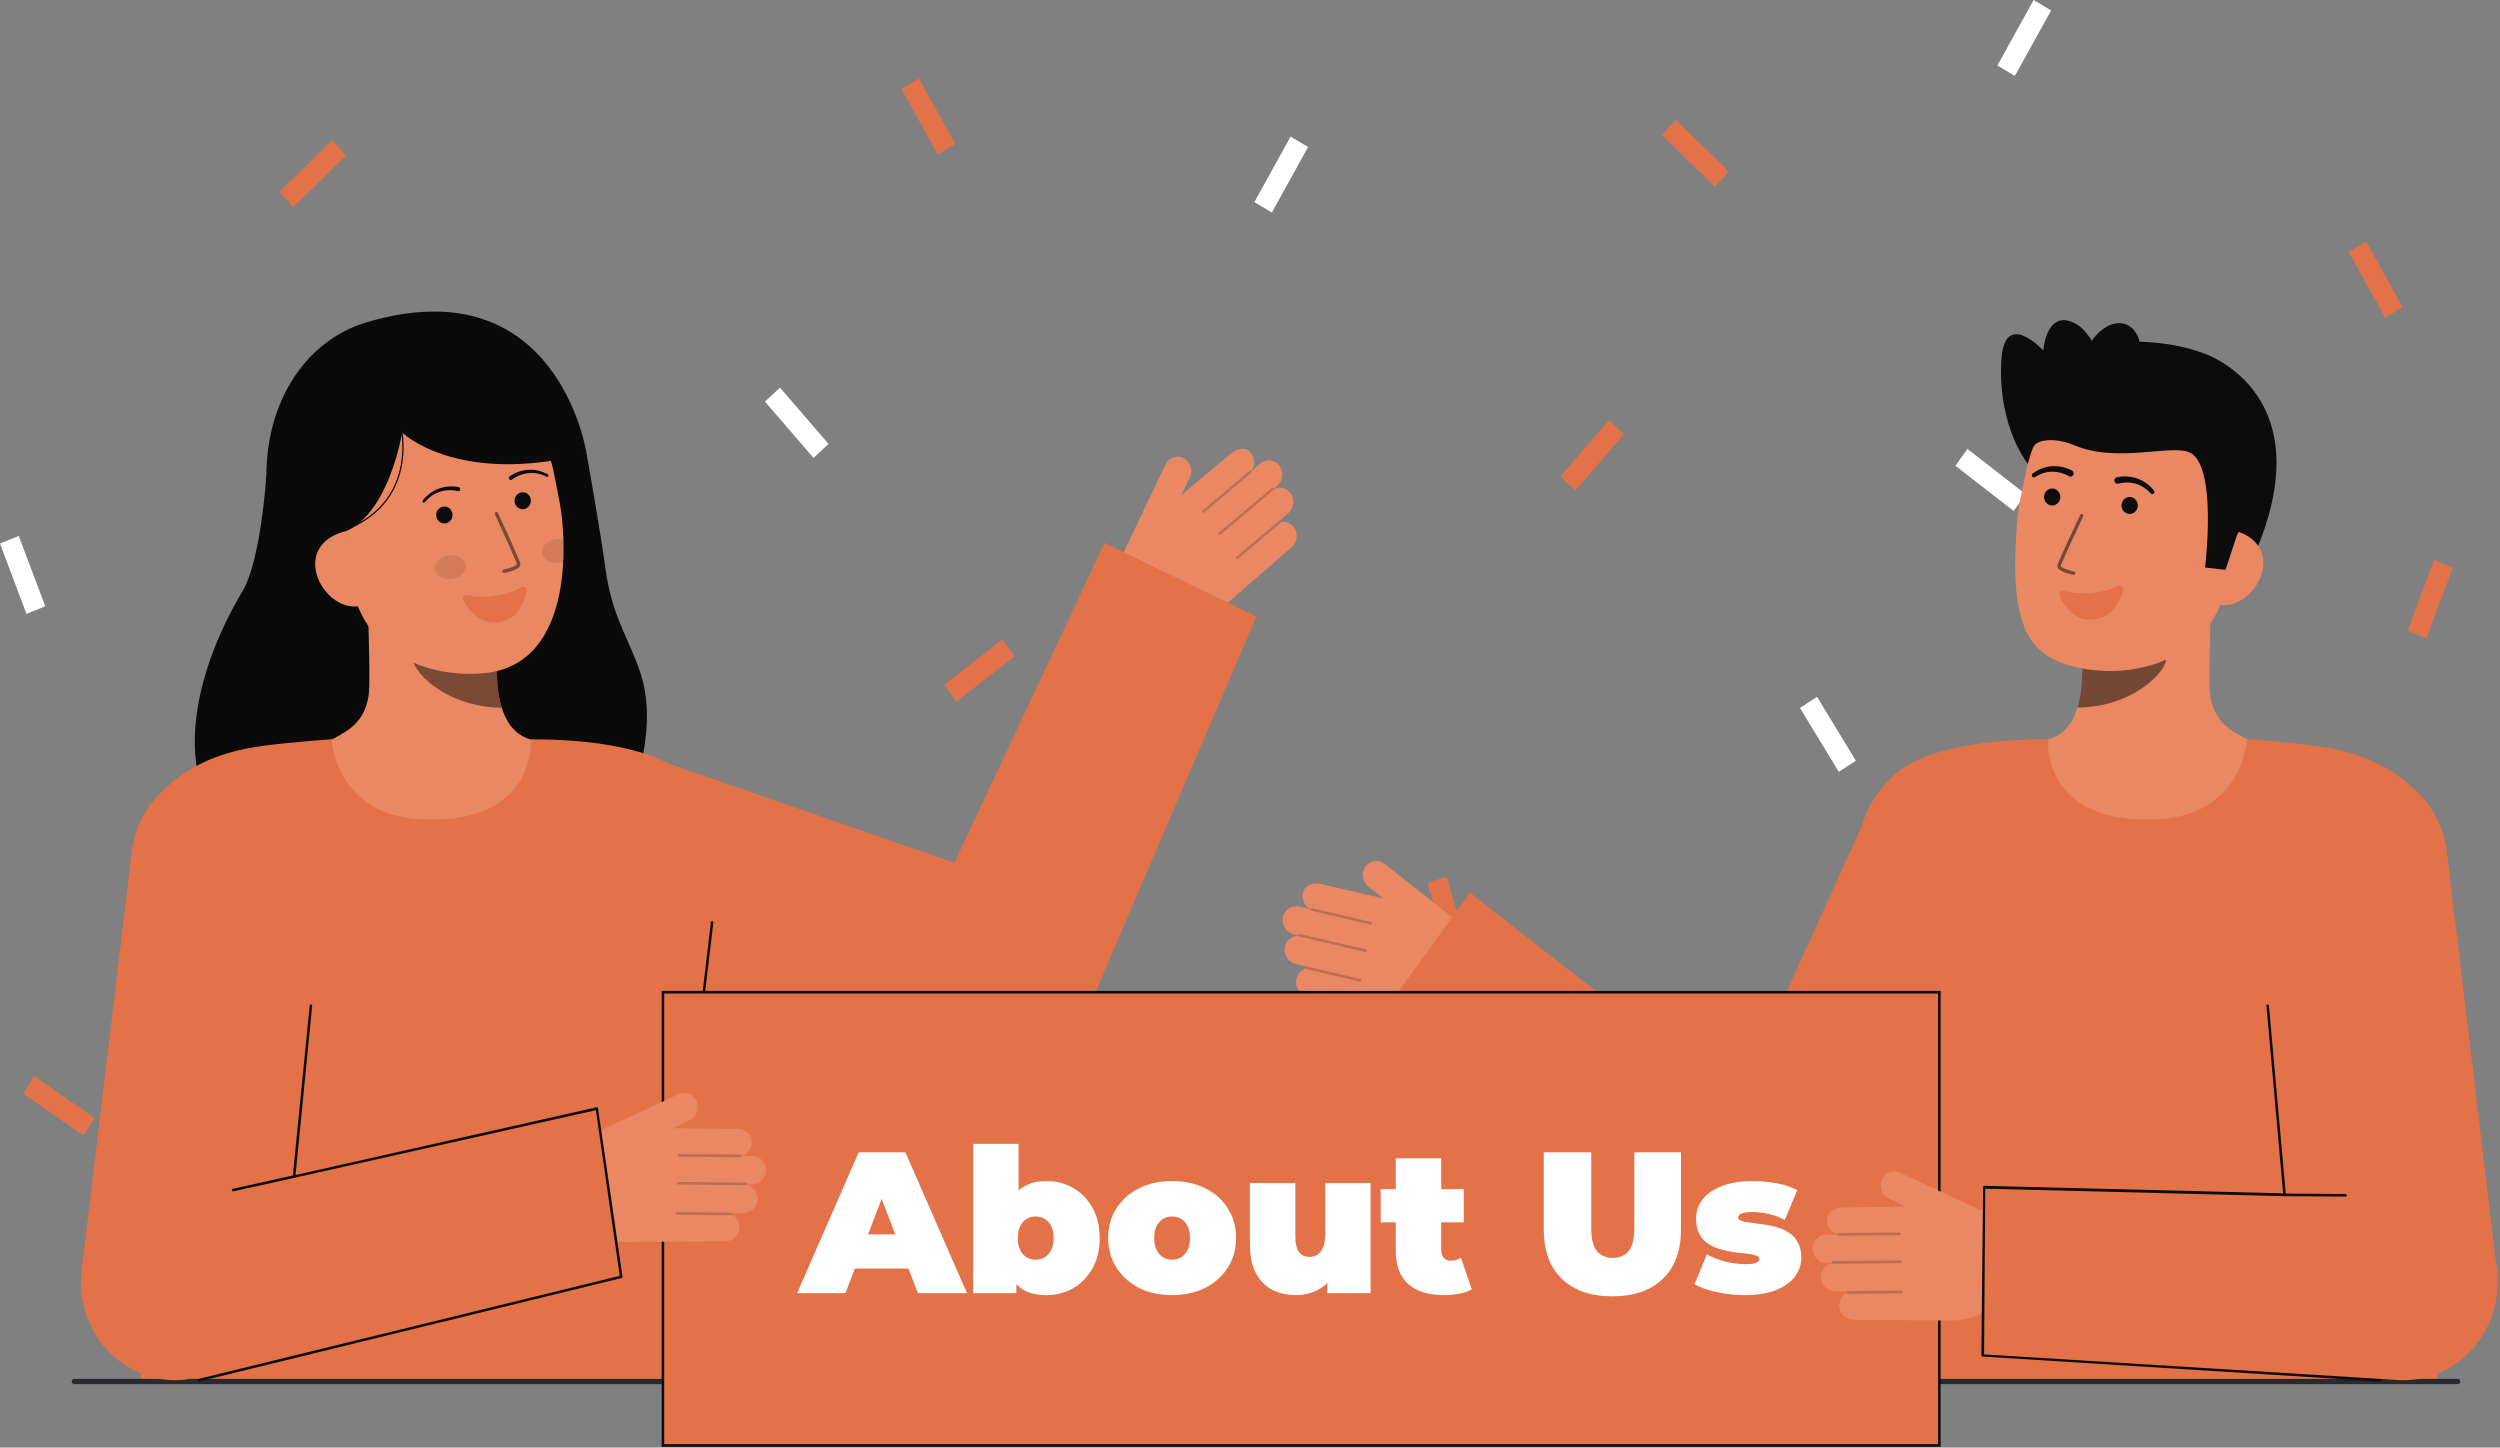 <svg width="696" height="403" viewBox="0 0 696 403" fill="none" xmlns="http://www.w3.org/2000/svg">
<rect x="0" y="0" width="696" height="403" fill="#808080" stroke="none"/>
<path d="M677.643 155.961L670.271 175.553L675.498 177.675L682.869 158.083L677.643 155.961Z" fill="#E47249"/>
<path d="M217.154 107.919L212.974 111.808L226.483 127.478L230.663 123.589L217.154 107.919Z" fill="white"/>
<path d="M279.09 178.053L262.883 190.664L266.247 195.33L282.454 182.719L279.09 178.053Z" fill="#E47249"/>
<path d="M466.539 33.339L462.693 37.584L477.441 52L481.286 47.755L466.539 33.339Z" fill="#E47249"/>
<path d="M359.308 38.027L349.215 56.264L354.08 59.169L364.173 40.932L359.308 38.027Z" fill="white"/>
<path d="M505.862 193.984L501.117 197.094L511.923 214.884L516.669 211.773L505.862 193.984Z" fill="white"/>
<path d="M285.818 280.609L280.799 283.214L289.848 302.032L294.868 299.427L285.818 280.609Z" fill="white"/>
<path d="M212.377 231.096L206.562 251.246L211.937 252.919L217.751 232.77L212.377 231.096Z" fill="#E47249"/>
<path d="M563.647 293.884L546.829 305.6L549.954 310.441L566.772 298.725L563.647 293.884Z" fill="#E47249"/>
<path d="M566.166 -5.38586e-05L556.074 18.237L560.939 21.142L571.031 2.905L566.166 -5.38586e-05Z" fill="white"/>
<path d="M5.226 149.196L0 151.318L7.372 170.91L12.598 168.787L5.226 149.196Z" fill="white"/>
<path d="M547.752 124.992L544.387 129.658L560.594 142.269L563.958 137.603L547.752 124.992Z" fill="white"/>
<path d="M92.503 39.044L77.756 53.459L81.602 57.705L96.349 43.289L92.503 39.044Z" fill="#E47249"/>
<path d="M255.847 21.877L250.982 24.782L261.074 43.019L265.939 40.114L255.847 21.877Z" fill="#E47249"/>
<path d="M57.424 250.853L46.617 268.642L51.363 271.753L62.169 253.963L57.424 250.853Z" fill="white"/>
<path d="M9.558 299.584L6.433 304.428L23.26 316.144L26.386 311.3L9.558 299.584Z" fill="#E47249"/>
<path d="M658.761 67.277L653.896 70.182L663.988 88.419L668.853 85.513L658.761 67.277Z" fill="#E47249"/>
<path d="M447.932 116.976L434.423 132.646L438.603 136.534L452.112 120.865L447.932 116.976Z" fill="#E47249"/>
<path d="M329.335 293.597L320.285 312.415L325.305 315.02L334.355 296.202L329.335 293.597Z" fill="white"/>
<path d="M402.779 244.086L397.405 245.76L403.219 265.909L408.594 264.236L402.779 244.086Z" fill="#E47249"/>
<path d="M404.588 255.585L385.463 240.482C385.042 240.151 384.56 239.914 384.047 239.786C383.533 239.659 383 239.643 382.481 239.742C381.962 239.84 381.468 240.049 381.031 240.357C380.593 240.664 380.223 241.063 379.942 241.527C379.45 242.401 379.287 243.434 379.486 244.426C379.685 245.417 380.231 246.297 381.019 246.894L385.12 250.132L367.725 246.098C365.799 245.614 363.136 246.301 362.756 248.582C362.555 249.45 362.643 250.363 363.005 251.172C363.368 251.981 363.983 252.639 364.752 253.038C364.743 253.056 364.736 253.075 364.731 253.094C364.73 253.109 364.73 253.124 364.731 253.139L361.76 252.393C361.209 252.256 360.636 252.247 360.082 252.369C359.528 252.49 359.008 252.738 358.558 253.095C358.108 253.452 357.74 253.909 357.482 254.433C357.224 254.956 357.081 255.533 357.064 256.12C357.056 257.047 357.354 257.948 357.909 258.673C358.464 259.398 359.241 259.904 360.111 260.105L361.374 260.422C361.382 260.464 361.397 260.504 361.419 260.541C360.517 260.533 359.641 260.858 358.949 261.459C358.257 262.06 357.793 262.897 357.64 263.82C357.501 264.836 357.735 265.868 358.297 266.712C358.859 267.555 359.706 268.148 360.67 268.371L363.811 269.16C363.759 269.181 363.713 269.215 363.676 269.259C363.64 269.302 363.614 269.354 363.6 269.41C363.588 269.478 363.594 269.548 363.619 269.612C362.814 269.836 362.102 270.329 361.592 271.015C361.083 271.701 360.804 272.541 360.799 273.408C360.812 274.317 361.121 275.196 361.674 275.901C362.228 276.606 362.994 277.097 363.849 277.293L390.345 283.943C394.051 284.873 397.941 284.632 401.515 283.25C405.089 281.869 408.185 279.411 410.405 276.191C412.32 273.414 413.117 269.971 412.626 266.594C412.136 263.216 410.397 260.171 407.779 258.104L404.588 255.585Z" fill="#E98862"/>
<g opacity="0.2">
<path d="M381.951 257.12C381.929 257.213 381.873 257.292 381.795 257.342C381.717 257.392 381.624 257.408 381.534 257.388L364.995 253.526C364.95 253.515 364.907 253.496 364.87 253.468C364.832 253.44 364.8 253.405 364.775 253.365C364.751 253.324 364.734 253.279 364.726 253.232C364.718 253.185 364.719 253.137 364.73 253.09C364.74 253.043 364.759 252.999 364.785 252.96C364.812 252.921 364.845 252.888 364.884 252.862C364.923 252.836 364.967 252.819 365.012 252.811C365.058 252.803 365.104 252.804 365.149 252.815L381.688 256.676C381.733 256.687 381.776 256.707 381.813 256.734C381.851 256.762 381.883 256.797 381.908 256.838C381.932 256.878 381.949 256.924 381.957 256.971C381.965 257.018 381.963 257.067 381.953 257.114L381.951 257.12Z" fill="#0C0C0C"/>
</g>
<g opacity="0.2">
<path d="M380.514 264.745C380.492 264.838 380.436 264.918 380.357 264.968C380.278 265.018 380.183 265.034 380.093 265.012L361.636 260.706C361.59 260.695 361.548 260.676 361.51 260.648C361.472 260.62 361.44 260.585 361.416 260.545C361.391 260.504 361.374 260.459 361.366 260.411C361.359 260.364 361.36 260.315 361.37 260.269C361.394 260.176 361.45 260.096 361.528 260.044C361.607 259.993 361.701 259.975 361.791 259.993L380.249 264.3C380.294 264.31 380.337 264.33 380.375 264.357C380.412 264.385 380.445 264.42 380.469 264.461C380.494 264.501 380.511 264.547 380.518 264.594C380.526 264.641 380.525 264.69 380.514 264.737V264.745Z" fill="#0C0C0C"/>
</g>
<g opacity="0.2">
<path d="M379.004 273.012C378.982 273.104 378.926 273.184 378.848 273.234C378.77 273.284 378.676 273.3 378.587 273.279L363.863 269.845C363.773 269.823 363.694 269.766 363.644 269.684C363.594 269.602 363.577 269.503 363.598 269.409C363.618 269.315 363.674 269.233 363.752 269.181C363.831 269.129 363.926 269.112 364.017 269.133L378.74 272.568C378.786 272.579 378.828 272.598 378.866 272.626C378.904 272.653 378.936 272.689 378.961 272.729C378.986 272.77 379.002 272.815 379.01 272.863C379.018 272.91 379.017 272.959 379.006 273.005L379.004 273.012Z" fill="#0C0C0C"/>
</g>
<path d="M313.788 151.706L324.466 129.351C324.701 128.86 325.031 128.425 325.436 128.073C325.842 127.722 326.313 127.462 326.82 127.311C327.328 127.159 327.86 127.119 328.383 127.193C328.906 127.266 329.408 127.453 329.858 127.739C330.674 128.295 331.262 129.145 331.508 130.125C331.754 131.105 331.641 132.146 331.191 133.044L328.901 137.838L342.76 126.2C344.28 124.877 346.958 124.264 348.274 126.133C348.825 126.817 349.137 127.676 349.158 128.568C349.179 129.46 348.909 130.334 348.391 131.046C348.406 131.058 348.421 131.071 348.433 131.086C348.441 131.099 348.448 131.112 348.454 131.126L350.797 129.086C351.231 128.708 351.741 128.436 352.289 128.289C352.838 128.143 353.41 128.125 353.966 128.237C354.522 128.349 355.046 128.589 355.501 128.939C355.957 129.288 356.331 129.739 356.597 130.258C357.001 131.084 357.119 132.029 356.932 132.935C356.745 133.84 356.265 134.652 355.571 135.234L354.574 136.102C354.585 136.143 354.588 136.187 354.584 136.229C355.389 135.806 356.312 135.693 357.189 135.911C358.066 136.13 358.84 136.665 359.372 137.422C359.931 138.268 360.161 139.302 360.018 140.317C359.875 141.332 359.369 142.254 358.601 142.898L356.124 145.052C356.18 145.047 356.236 145.056 356.287 145.078C356.339 145.1 356.385 145.135 356.421 145.179C356.462 145.234 356.486 145.3 356.491 145.369C357.309 145.198 358.158 145.311 358.907 145.691C359.657 146.07 360.266 146.695 360.64 147.469C361.018 148.29 361.117 149.219 360.923 150.106C360.729 150.994 360.252 151.787 359.569 152.357L338.674 170.54C335.751 173.084 332.163 174.662 328.37 175.074C324.578 175.486 320.753 174.711 317.387 172.85C314.485 171.246 312.3 168.529 311.295 165.277C310.29 162.026 310.545 158.495 312.006 155.436L313.788 151.706Z" fill="#E98862"/>
<g opacity="0.2">
<path d="M334.726 142.636C334.785 142.71 334.87 142.756 334.962 142.765C335.054 142.774 335.145 142.744 335.217 142.684L348.385 131.595C348.457 131.534 348.503 131.446 348.513 131.35C348.523 131.254 348.495 131.158 348.437 131.083C348.378 131.007 348.293 130.96 348.201 130.95C348.108 130.94 348.015 130.968 347.943 131.029L334.775 142.118C334.703 142.178 334.657 142.266 334.648 142.361C334.638 142.457 334.665 142.553 334.723 142.628L334.726 142.636Z" fill="#0C0C0C"/>
</g>
<g opacity="0.2">
<path d="M339.273 148.805C339.332 148.878 339.417 148.924 339.509 148.933C339.601 148.942 339.693 148.913 339.764 148.852L354.46 136.477C354.532 136.416 354.577 136.329 354.587 136.233C354.596 136.137 354.569 136.042 354.511 135.967C354.451 135.895 354.367 135.85 354.276 135.84C354.185 135.83 354.094 135.856 354.02 135.913L339.319 148.285C339.248 148.346 339.202 148.434 339.192 148.529C339.183 148.625 339.209 148.721 339.267 148.796L339.273 148.805Z" fill="#0C0C0C"/>
</g>
<g opacity="0.2">
<path d="M344.161 155.514C344.22 155.588 344.305 155.634 344.397 155.643C344.489 155.652 344.581 155.622 344.652 155.562L356.375 145.691C356.447 145.63 356.493 145.542 356.503 145.446C356.513 145.349 356.485 145.253 356.426 145.178C356.368 145.103 356.283 145.055 356.19 145.045C356.098 145.035 356.005 145.064 355.933 145.125L344.207 154.996C344.136 155.056 344.09 155.144 344.08 155.239C344.071 155.335 344.098 155.431 344.155 155.506L344.161 155.514Z" fill="#0C0C0C"/>
</g>
<path d="M74.141 132.539C74.141 132.539 72.635 156.012 67.551 164.526C52.916 189.044 48.675 216.624 63.332 231.035C77.988 245.445 171.469 245.645 178.552 212.502C184.514 184.598 171.719 181.598 168.606 158.582C167.197 148.167 163.322 126.327 163.322 126.327" fill="#0A0A0A"/>
<path d="M154.358 207.642C154.196 207.62 152.406 238.487 117.888 235.796C93.992 233.935 85.472 207.597 84.925 207.597C87.501 207.028 91.839 206.201 92.983 205.566C96.746 203.466 101.4 201.281 102.615 193.69C103.317 189.318 102.128 166.932 102.493 162.504L139.173 171.011C138.661 180.36 135.074 202.033 147.646 205.869C149.738 206.505 151.992 207.089 154.358 207.642Z" fill="#E98862"/>
<path opacity="0.5" d="M139.687 197.013C139.113 195.089 138.743 193.106 138.584 191.099C138.181 186.519 138.262 181.907 138.824 177.345C131.369 176.299 124.346 173.103 118.553 168.118C117.872 170.731 114.126 182.149 115.163 184.632C117.122 189.326 126.334 197.013 139.687 197.013Z" fill="#0C0C0C"/>
<path d="M134.944 187.397C120.483 188.854 101.772 182.842 97.895 162.835L94.398 144.784C90.522 124.778 97.495 106.445 115.627 102.654C133.76 98.865 150.456 112.247 154.332 132.253L155.88 140.245C157.367 147.921 160.746 184.803 134.944 187.397Z" fill="#E98862"/>
<path opacity="0.1" d="M125.752 161.181C128.132 160.886 129.892 159.177 129.684 157.363C129.475 155.55 127.377 154.319 124.997 154.614C122.618 154.909 120.857 156.618 121.065 158.431C121.274 160.245 123.372 161.476 125.752 161.181Z" fill="#0C0C0C"/>
<path opacity="0.1" d="M150.899 153.931C151.109 155.742 153.21 156.971 155.59 156.68C156.001 156.628 156.406 156.533 156.799 156.395C156.909 154.236 156.916 152.159 156.855 150.236C156.194 150.064 155.508 150.023 154.832 150.113C152.453 150.404 150.693 152.113 150.899 153.931Z" fill="#0C0C0C"/>
<path opacity="0.5" d="M140.383 159.528C140.395 159.527 140.407 159.525 140.418 159.522C141.153 159.363 141.879 159.162 142.593 158.919C143.657 158.549 145.048 157.941 144.857 156.941C144.637 155.801 139.246 144.131 138.634 142.805C138.609 142.746 138.572 142.692 138.527 142.647C138.481 142.602 138.427 142.567 138.369 142.544C138.31 142.521 138.247 142.511 138.184 142.514C138.122 142.517 138.06 142.533 138.003 142.561C137.947 142.59 137.896 142.629 137.855 142.678C137.813 142.727 137.782 142.785 137.762 142.847C137.742 142.909 137.735 142.974 137.74 143.039C137.745 143.104 137.763 143.167 137.792 143.225C140.091 148.195 143.793 156.367 143.942 157.134C143.825 157.492 142.059 158.191 140.236 158.572C140.175 158.583 140.118 158.605 140.065 158.638C140.013 158.672 139.968 158.716 139.932 158.767C139.896 158.819 139.871 158.877 139.856 158.939C139.842 159.001 139.84 159.065 139.85 159.128C139.86 159.191 139.881 159.251 139.913 159.305C139.945 159.359 139.988 159.406 140.037 159.444C140.087 159.481 140.143 159.508 140.203 159.522C140.262 159.537 140.324 159.539 140.385 159.529L140.383 159.528Z" fill="#0C0C0C"/>
<path d="M79.93 151.265L96.186 147.966C108.466 142.632 111.95 120.4 111.95 120.4C111.95 120.4 127.105 135.394 163.325 126.327C163.325 126.327 155.457 73.802 101.975 89.749C84.731 94.89 72.515 113.15 74.332 137.335C75.605 154.279 79.93 151.265 79.93 151.265Z" fill="#0A0A0A"/>
<path d="M100.202 168.695C94.692 169.847 89.039 164.657 87.928 158.931C86.817 153.205 90.674 149.116 96.185 147.964L99.767 151.206L104.939 167.703L100.202 168.695Z" fill="#E98862"/>
<path d="M142.54 133.498C143.919 132.486 145.531 131.87 147.213 131.715C148.058 131.63 148.911 131.68 149.742 131.86C150.58 132.038 151.393 132.324 152.162 132.711L152.186 132.723C152.271 132.762 152.368 132.765 152.455 132.731C152.543 132.697 152.614 132.629 152.653 132.542C152.693 132.454 152.698 132.354 152.667 132.262C152.637 132.171 152.573 132.095 152.49 132.052C151.674 131.605 150.808 131.266 149.911 131.044C149.008 130.816 148.077 130.73 147.15 130.789C145.271 130.897 143.454 131.526 141.889 132.611C141.831 132.652 141.781 132.705 141.742 132.766C141.703 132.827 141.677 132.895 141.663 132.967C141.65 133.039 141.651 133.113 141.665 133.185C141.679 133.257 141.707 133.325 141.747 133.385C141.786 133.446 141.837 133.497 141.896 133.538C141.955 133.578 142.021 133.605 142.09 133.619C142.16 133.632 142.231 133.632 142.3 133.617C142.369 133.602 142.434 133.573 142.492 133.531L142.505 133.522L142.54 133.498Z" fill="#0C0C0C"/>
<path d="M127.69 135.63C125.844 135.249 123.934 135.389 122.158 136.036C121.28 136.35 120.452 136.8 119.703 137.369C118.956 137.931 118.281 138.589 117.692 139.326C117.633 139.399 117.603 139.494 117.609 139.589C117.615 139.685 117.657 139.775 117.725 139.839C117.793 139.904 117.883 139.938 117.975 139.936C118.067 139.933 118.155 139.893 118.22 139.825L118.239 139.805C118.806 139.141 119.452 138.553 120.161 138.056C120.862 137.559 121.631 137.175 122.443 136.917C124.054 136.391 125.771 136.319 127.418 136.706L127.458 136.717C127.596 136.752 127.742 136.728 127.864 136.651C127.985 136.574 128.072 136.45 128.106 136.307C128.139 136.163 128.116 136.011 128.042 135.885C127.968 135.759 127.849 135.669 127.711 135.634L127.69 135.63Z" fill="#0C0C0C"/>
<path d="M96.197 147.688C107.125 143.462 110.751 135.623 111.868 129.79C112.59 125.899 112.523 121.895 111.669 118.033L111.331 118.13C112.172 121.941 112.237 125.893 111.522 129.732C110.419 135.47 106.845 143.184 96.075 147.348L96.197 147.688Z" fill="#0C0C0C"/>
<path d="M182.47 211.314L286.229 247.343L255.765 261.41L307.503 151.151L349.787 171.622L301.783 283.687C299.356 289.354 295.046 293.925 289.642 296.563C284.238 299.202 278.101 299.733 272.351 298.058L271.319 297.754L165.99 267.035L182.47 211.314Z" fill="#E47249"/>
<path d="M117.244 228.079C93.331 226.908 92.325 205.824 92.325 205.824C92.325 205.824 80.476 206.62 72.6 207.727C59.705 209.539 51.198 214.081 44.428 221.113C38.131 227.656 34.297 234.734 38.354 279.923C41.292 312.644 39.224 384.614 39.224 384.614H184.944C184.944 384.614 195.12 280.636 196.326 265.91C198.628 237.792 205.133 231.585 191.954 217.101C182.398 206.597 157.725 205.824 147.794 205.826C147.632 205.826 149.81 229.674 117.244 228.079Z" fill="#E47249"/>
<path d="M145.231 163.471C140.532 165.953 135.171 166.738 129.995 165.702C129.816 165.667 129.631 165.685 129.462 165.756C129.292 165.826 129.146 165.945 129.039 166.098C128.932 166.252 128.87 166.434 128.859 166.623C128.848 166.812 128.889 167 128.977 167.166C130.521 169.99 134.181 174.817 140.46 172.85C144.514 171.579 146.047 167.246 146.615 164.566C146.654 164.38 146.641 164.187 146.578 164.009C146.514 163.831 146.404 163.675 146.258 163.56C146.113 163.446 145.939 163.376 145.757 163.36C145.575 163.344 145.392 163.383 145.231 163.471Z" fill="#E47249"/>
<path d="M145.525 141.763C146.779 141.763 147.795 140.707 147.795 139.405C147.795 138.102 146.779 137.046 145.525 137.046C144.271 137.046 143.254 138.102 143.254 139.405C143.254 140.707 144.271 141.763 145.525 141.763Z" fill="#0C0C0C"/>
<path d="M123.708 145.731C124.962 145.731 125.978 144.675 125.978 143.372C125.978 142.07 124.962 141.014 123.708 141.014C122.454 141.014 121.437 142.07 121.437 143.372C121.437 144.675 122.454 145.731 123.708 145.731Z" fill="#0C0C0C"/>
<path d="M196.002 276.155C195.988 276.156 195.973 276.156 195.958 276.155C195.866 276.143 195.782 276.093 195.725 276.017C195.668 275.941 195.642 275.844 195.654 275.749L197.91 256.747C197.915 256.699 197.929 256.653 197.952 256.611C197.974 256.569 198.004 256.532 198.041 256.503C198.077 256.473 198.119 256.452 198.164 256.439C198.208 256.427 198.255 256.424 198.301 256.431C198.347 256.437 198.391 256.452 198.431 256.476C198.471 256.499 198.506 256.531 198.535 256.568C198.563 256.606 198.584 256.649 198.596 256.696C198.608 256.742 198.612 256.79 198.606 256.837L196.35 275.838C196.338 275.926 196.297 276.006 196.233 276.064C196.169 276.122 196.087 276.154 196.002 276.155Z" fill="#0C0C0C"/>
<path d="M564.854 129.535C564.854 129.535 556.162 119.395 557.17 100.404C557.95 85.7 568.869 97.591 568.869 97.591C568.869 97.591 569.53 87.009 576.561 89.529C583.592 92.049 585.567 103.717 585.567 103.717" fill="#0C0C0C"/>
<path d="M613.705 98.474C613.705 98.474 648.814 109.898 626.155 157.713L622.938 157.276L616.408 156.39" fill="#0C0C0C"/>
<path d="M563.76 207.565C563.922 207.543 565.706 238.307 600.109 235.625C623.926 233.772 632.418 207.522 632.964 207.522C630.396 206.955 626.072 206.13 624.931 205.498C621.181 203.405 616.541 201.227 615.331 193.661C614.635 189.3 615.817 166.993 615.453 162.58L578.894 171.056C579.405 180.374 582.98 201.976 570.449 205.799C568.364 206.431 566.116 207.013 563.76 207.565Z" fill="#E98862"/>
<path opacity="0.52" d="M578.382 196.971C578.954 195.054 579.323 193.077 579.481 191.077C579.884 186.511 579.804 181.914 579.243 177.367C586.673 176.326 593.674 173.14 599.448 168.172C600.127 170.776 603.86 182.156 602.826 184.631C600.873 189.31 591.691 196.971 578.382 196.971Z" fill="#0C0C0C"/>
<path d="M582.766 186.553C597.163 188.164 615.873 182.385 619.946 162.49L623.619 144.539C627.688 124.647 620.932 106.294 602.899 102.312C584.867 98.33 568.089 111.482 564.018 131.377L562.391 139.325C561.879 142.063 561.546 144.835 561.396 147.621C560.948 154.98 560.294 166.176 563.564 174.517C566.649 182.393 573.567 185.524 582.766 186.553Z" fill="#E98862"/>
<path d="M571.329 140.72C572.583 140.72 573.6 139.664 573.6 138.361C573.6 137.059 572.583 136.003 571.329 136.003C570.075 136.003 569.059 137.059 569.059 138.361C569.059 139.664 570.075 140.72 571.329 140.72Z" fill="#0C0C0C"/>
<path d="M592.894 143.079C594.148 143.079 595.164 142.023 595.164 140.72C595.164 139.417 594.148 138.361 592.894 138.361C591.64 138.361 590.623 139.417 590.623 140.72C590.623 142.023 591.64 143.079 592.894 143.079Z" fill="#0C0C0C"/>
<path d="M617.585 168.304C623.065 169.515 628.754 164.405 629.919 158.712C631.084 153.019 627.284 148.9 621.804 147.689L618.199 150.88L612.874 167.264L617.585 168.304Z" fill="#E98862"/>
<path d="M613.883 158.002C613.883 158.002 617.443 129.395 609.539 125.946C604.278 123.649 589.419 128.979 577.563 123.985C572.376 121.799 566.992 122.127 565.963 124.665C565.556 125.67 565.086 109.921 575.722 100.245C584.189 92.54 606.681 94.527 616.117 99.582C642.245 113.579 622.702 149.167 622.702 149.167L619.599 158.64L613.883 158.002Z" fill="#0C0C0C"/>
<g opacity="0.52">
<path d="M577.236 160.049L577.2 160.043C575.433 159.658 572.511 158.804 572.787 157.434C573.018 156.296 578.496 144.669 579.121 143.347C579.174 143.233 579.269 143.146 579.385 143.105C579.5 143.064 579.626 143.072 579.736 143.128C579.845 143.184 579.929 143.283 579.968 143.402C580.008 143.522 580 143.654 579.946 143.767C577.516 148.916 573.844 156.857 573.687 157.63C573.795 157.994 575.559 158.709 577.388 159.107C577.503 159.134 577.604 159.206 577.669 159.307C577.735 159.409 577.761 159.532 577.741 159.653C577.722 159.774 577.659 159.882 577.564 159.956C577.47 160.029 577.353 160.063 577.236 160.049Z" fill="#0C0C0C"/>
</g>
<path d="M576.828 130.983C575.092 130.073 573.152 129.666 571.212 129.805C570.259 129.867 569.32 130.078 568.427 130.429C567.543 130.773 566.705 131.231 565.932 131.793C565.802 131.879 565.711 132.014 565.676 132.169C565.642 132.324 565.668 132.487 565.748 132.623C565.828 132.758 565.957 132.855 566.106 132.894C566.254 132.932 566.412 132.907 566.543 132.826L566.584 132.802C567.293 132.345 568.054 131.983 568.85 131.723C569.635 131.463 570.453 131.328 571.277 131.322C572.904 131.297 574.51 131.72 575.93 132.547L575.983 132.58C576.083 132.641 576.193 132.682 576.307 132.699C576.422 132.716 576.539 132.709 576.651 132.679C576.763 132.649 576.868 132.597 576.96 132.524C577.053 132.452 577.131 132.361 577.189 132.258C577.248 132.154 577.286 132.039 577.302 131.92C577.317 131.801 577.31 131.68 577.281 131.564C577.251 131.447 577.2 131.338 577.129 131.243C577.059 131.147 576.971 131.067 576.871 131.007L576.828 130.983Z" fill="#0C0C0C"/>
<path d="M589.811 134.628C591.388 134.208 593.044 134.228 594.611 134.686C595.406 134.912 596.162 135.261 596.856 135.721C597.561 136.185 598.207 136.738 598.779 137.369L598.811 137.402C598.919 137.511 599.063 137.572 599.214 137.573C599.365 137.574 599.51 137.514 599.619 137.407C599.729 137.299 599.794 137.152 599.801 136.996C599.809 136.839 599.758 136.686 599.659 136.568C599.051 135.819 598.354 135.152 597.585 134.584C596.809 134.006 595.954 133.552 595.048 133.237C593.208 132.585 591.232 132.459 589.329 132.873C589.216 132.899 589.11 132.947 589.015 133.015C588.921 133.084 588.84 133.171 588.777 133.271C588.652 133.475 588.609 133.722 588.658 133.958C588.708 134.194 588.846 134.4 589.042 134.531C589.238 134.662 589.475 134.706 589.703 134.655L589.748 134.643L589.811 134.628Z" fill="#0C0C0C"/>
<path d="M574.458 164.462C579.572 165.789 584.966 165.308 589.787 163.095C589.954 163.02 590.139 162.995 590.319 163.024C590.499 163.053 590.667 163.135 590.804 163.26C590.941 163.385 591.041 163.547 591.093 163.729C591.144 163.911 591.145 164.104 591.095 164.286C590.197 167.398 587.672 172.957 581.128 172.496C576.903 172.2 574.476 168.333 573.342 165.853C573.264 165.681 573.234 165.489 573.257 165.301C573.28 165.112 573.355 164.934 573.472 164.788C573.589 164.641 573.745 164.533 573.919 164.475C574.094 164.418 574.281 164.413 574.458 164.462Z" fill="#E47249"/>
<path d="M594.75 104.32C597.194 98.362 596.016 92.133 592.119 90.408C588.221 88.684 583.081 92.116 580.638 98.075C578.194 104.034 579.372 110.262 583.269 111.987C587.167 113.712 592.307 110.279 594.75 104.32Z" fill="#0C0C0C"/>
<path d="M600.644 228.079C624.556 226.908 625.563 205.824 625.563 205.824C625.563 205.824 637.411 206.62 645.288 207.727C658.183 209.539 666.69 214.081 673.459 221.113C679.757 227.656 683.591 234.734 679.534 279.923C676.596 312.644 678.664 384.614 678.664 384.614H532.944C532.944 384.614 522.769 280.639 521.562 265.91C519.259 237.792 512.756 231.585 525.933 217.101C535.49 206.597 560.163 205.824 570.094 205.826C570.255 205.826 568.08 229.674 600.644 228.079Z" fill="#E47249"/>
<path d="M521.218 223.613L483.542 306.585L409.244 248.544L379.734 289.309L478.116 366.163C478.997 366.843 479.916 367.466 480.87 368.029C483.681 369.665 486.775 370.71 489.975 371.104C493.174 371.498 496.417 371.233 499.519 370.325C502.62 369.417 505.519 367.883 508.05 365.812C510.581 363.74 512.694 361.17 514.269 358.25L514.695 357.461L572.174 250.883L521.218 223.613Z" fill="#E47249"/>
<path d="M684.255 385.343H20.654C20.468 385.343 20.289 385.266 20.158 385.129C20.026 384.993 19.952 384.807 19.952 384.614C19.952 384.421 20.026 384.235 20.158 384.099C20.289 383.962 20.468 383.885 20.654 383.885H684.255C684.441 383.885 684.619 383.962 684.751 384.099C684.883 384.235 684.956 384.421 684.956 384.614C684.956 384.807 684.883 384.993 684.751 385.129C684.619 385.266 684.441 385.343 684.255 385.343Z" fill="#292A2E"/>
<path d="M539.917 276.235H184.564V402.415H539.917V276.235Z" fill="#E47249"/>
<path d="M540.267 402.78H184.214V275.87H540.267V402.78ZM184.915 402.051H539.565V276.599H184.915V402.051Z" fill="#0C0C0C"/>
<path d="M221.936 360L239.072 320.8H252.064L269.2 360H255.536L242.88 327.072H248.032L235.376 360H221.936ZM232.128 353.168L235.488 343.648H253.52L256.88 353.168H232.128ZM291.357 360.56C288.557 360.56 286.299 360 284.581 358.88C282.864 357.76 281.613 356.024 280.829 353.672C280.083 351.32 279.709 348.315 279.709 344.656C279.709 341.035 280.12 338.067 280.941 335.752C281.763 333.4 283.032 331.664 284.749 330.544C286.504 329.387 288.707 328.808 291.357 328.808C294.045 328.808 296.509 329.443 298.749 330.712C300.989 331.981 302.781 333.811 304.125 336.2C305.469 338.552 306.141 341.371 306.141 344.656C306.141 347.941 305.469 350.779 304.125 353.168C302.781 355.52 300.989 357.349 298.749 358.656C296.509 359.925 294.045 360.56 291.357 360.56ZM270.917 360V318.448H283.573V333.456L283.013 344.656L282.957 355.856V360H270.917ZM288.333 350.704C289.267 350.704 290.107 350.48 290.853 350.032C291.6 349.584 292.197 348.912 292.645 348.016C293.093 347.083 293.317 345.963 293.317 344.656C293.317 343.312 293.093 342.211 292.645 341.352C292.197 340.456 291.6 339.784 290.853 339.336C290.107 338.888 289.267 338.664 288.333 338.664C287.4 338.664 286.56 338.888 285.813 339.336C285.067 339.784 284.469 340.456 284.021 341.352C283.573 342.211 283.349 343.312 283.349 344.656C283.349 345.963 283.573 347.083 284.021 348.016C284.469 348.912 285.067 349.584 285.813 350.032C286.56 350.48 287.4 350.704 288.333 350.704ZM326.312 360.56C322.84 360.56 319.76 359.888 317.072 358.544C314.421 357.163 312.331 355.277 310.8 352.888C309.269 350.499 308.504 347.755 308.504 344.656C308.504 341.557 309.269 338.813 310.8 336.424C312.331 334.035 314.421 332.168 317.072 330.824C319.76 329.48 322.84 328.808 326.312 328.808C329.784 328.808 332.864 329.48 335.552 330.824C338.24 332.168 340.331 334.035 341.824 336.424C343.355 338.813 344.12 341.557 344.12 344.656C344.12 347.755 343.355 350.499 341.824 352.888C340.331 355.277 338.24 357.163 335.552 358.544C332.864 359.888 329.784 360.56 326.312 360.56ZM326.312 350.704C327.245 350.704 328.085 350.48 328.832 350.032C329.579 349.584 330.176 348.912 330.624 348.016C331.072 347.083 331.296 345.963 331.296 344.656C331.296 343.312 331.072 342.211 330.624 341.352C330.176 340.456 329.579 339.784 328.832 339.336C328.085 338.888 327.245 338.664 326.312 338.664C325.379 338.664 324.539 338.888 323.792 339.336C323.045 339.784 322.448 340.456 322 341.352C321.552 342.211 321.328 343.312 321.328 344.656C321.328 345.963 321.552 347.083 322 348.016C322.448 348.912 323.045 349.584 323.792 350.032C324.539 350.48 325.379 350.704 326.312 350.704ZM360.849 360.56C358.423 360.56 356.22 360.075 354.241 359.104C352.3 358.096 350.769 356.547 349.649 354.456C348.529 352.328 347.969 349.603 347.969 346.28V329.368H360.625V344.096C360.625 346.261 360.98 347.773 361.689 348.632C362.399 349.491 363.369 349.92 364.601 349.92C365.348 349.92 366.039 349.733 366.673 349.36C367.345 348.949 367.887 348.296 368.297 347.4C368.708 346.467 368.913 345.253 368.913 343.76V329.368H381.569V360H369.529V351.152L371.937 353.56C370.855 355.949 369.305 357.723 367.289 358.88C365.311 360 363.164 360.56 360.849 360.56ZM401.967 360.56C397.748 360.56 394.463 359.552 392.111 357.536C389.759 355.483 388.583 352.347 388.583 348.128V322.48H401.239V348.016C401.239 348.949 401.481 349.677 401.967 350.2C402.489 350.723 403.124 350.984 403.871 350.984C404.953 350.984 405.905 350.704 406.727 350.144L409.751 358.936C408.78 359.496 407.604 359.907 406.223 360.168C404.879 360.429 403.46 360.56 401.967 360.56ZM384.383 340.288V331.048H407.511V340.288H384.383ZM448.882 360.896C442.871 360.896 438.186 359.272 434.826 356.024C431.466 352.776 429.786 348.221 429.786 342.36V320.8H443.002V341.968C443.002 344.955 443.543 347.083 444.626 348.352C445.708 349.584 447.164 350.2 448.994 350.2C450.86 350.2 452.316 349.584 453.362 348.352C454.444 347.083 454.986 344.955 454.986 341.968V320.8H467.978V342.36C467.978 348.221 466.298 352.776 462.938 356.024C459.578 359.272 454.892 360.896 448.882 360.896ZM485.628 360.56C483.014 360.56 480.438 360.28 477.9 359.72C475.361 359.16 473.308 358.432 471.74 357.536L475.212 349.192C476.668 350.051 478.348 350.723 480.252 351.208C482.193 351.693 484.078 351.936 485.908 351.936C487.438 351.936 488.465 351.805 488.988 351.544C489.548 351.283 489.828 350.928 489.828 350.48C489.828 350.032 489.51 349.715 488.876 349.528C488.241 349.304 487.401 349.136 486.356 349.024C485.31 348.912 484.153 348.781 482.884 348.632C481.652 348.445 480.401 348.184 479.132 347.848C477.862 347.512 476.705 347.008 475.66 346.336C474.614 345.664 473.774 344.768 473.14 343.648C472.505 342.491 472.188 341.035 472.188 339.28C472.188 337.339 472.766 335.584 473.924 334.016C475.118 332.448 476.873 331.197 479.188 330.264C481.54 329.293 484.433 328.808 487.868 328.808C490.108 328.808 492.348 329.013 494.588 329.424C496.828 329.835 498.75 330.469 500.356 331.328L496.884 339.672C495.316 338.813 493.766 338.235 492.236 337.936C490.742 337.6 489.342 337.432 488.036 337.432C486.43 337.432 485.329 337.581 484.732 337.88C484.172 338.179 483.892 338.515 483.892 338.888C483.892 339.336 484.209 339.672 484.844 339.896C485.478 340.12 486.318 340.288 487.364 340.4C488.409 340.512 489.548 340.661 490.78 340.848C492.049 340.997 493.3 341.259 494.532 341.632C495.801 341.968 496.958 342.472 498.004 343.144C499.049 343.816 499.889 344.731 500.524 345.888C501.158 347.008 501.476 348.445 501.476 350.2C501.476 352.029 500.897 353.747 499.74 355.352C498.582 356.92 496.828 358.189 494.476 359.16C492.124 360.093 489.174 360.56 485.628 360.56Z" fill="white"/>
<path d="M167.018 314.797L188.953 304.621C189.435 304.397 189.957 304.28 190.485 304.278C191.012 304.275 191.535 304.386 192.019 304.605C192.503 304.824 192.938 305.145 193.296 305.548C193.655 305.95 193.928 306.426 194.099 306.945C194.387 307.913 194.319 308.957 193.908 309.875C193.497 310.793 192.772 311.52 191.874 311.915L187.17 314.101L204.994 314.292C206.976 314.277 209.417 315.576 209.287 317.886C209.292 318.779 209.007 319.647 208.476 320.349C207.946 321.052 207.202 321.547 206.366 321.753C206.371 321.772 206.374 321.792 206.374 321.812C206.372 321.827 206.369 321.842 206.365 321.857L209.422 321.834C209.988 321.83 210.547 321.958 211.059 322.207C211.572 322.456 212.024 322.821 212.384 323.274C212.743 323.728 213.001 324.259 213.138 324.829C213.275 325.399 213.288 325.994 213.176 326.57C212.981 327.474 212.493 328.281 211.794 328.856C211.095 329.431 210.227 329.739 209.335 329.729L208.035 329.738C208.017 329.778 207.994 329.813 207.964 329.844C208.844 330.049 209.625 330.573 210.168 331.322C210.71 332.07 210.979 332.995 210.925 333.93C210.838 334.952 210.383 335.902 209.651 336.591C208.919 337.28 207.964 337.657 206.977 337.646L203.746 337.67C203.791 337.703 203.829 337.747 203.855 337.797C203.881 337.848 203.896 337.904 203.898 337.962C203.895 338.031 203.873 338.097 203.834 338.153C204.569 338.562 205.155 339.211 205.5 339.999C205.846 340.788 205.933 341.672 205.747 342.517C205.535 343.399 205.042 344.181 204.349 344.737C203.655 345.292 202.801 345.588 201.926 345.577L174.669 345.779C170.856 345.807 167.122 344.652 163.945 342.461C160.768 340.271 158.293 337.145 156.838 333.484C155.583 330.327 155.562 326.786 156.78 323.613C157.998 320.441 160.359 317.887 163.361 316.494L167.018 314.797Z" fill="#E98862"/>
<g opacity="0.2">
<path d="M188.722 321.652C188.724 321.748 188.761 321.839 188.827 321.906C188.892 321.973 188.981 322.011 189.073 322.011L206.024 322.169C206.117 322.17 206.206 322.133 206.272 322.065C206.339 321.997 206.377 321.905 206.377 321.808C206.378 321.712 206.342 321.619 206.277 321.55C206.212 321.481 206.123 321.441 206.03 321.441L189.079 321.282C188.986 321.282 188.897 321.32 188.831 321.388C188.766 321.457 188.729 321.549 188.729 321.646L188.722 321.652Z" fill="#0C0C0C"/>
</g>
<g opacity="0.2">
<path d="M188.449 329.418C188.45 329.514 188.488 329.605 188.553 329.673C188.619 329.74 188.707 329.778 188.799 329.778L207.716 329.955C207.809 329.955 207.898 329.916 207.964 329.848C208.03 329.78 208.067 329.687 208.067 329.59C208.064 329.495 208.026 329.404 207.961 329.336C207.895 329.269 207.808 329.229 207.716 329.226L188.799 329.049C188.753 329.048 188.707 329.058 188.664 329.076C188.621 329.094 188.582 329.121 188.549 329.154C188.516 329.188 188.49 329.229 188.472 329.273C188.454 329.317 188.445 329.365 188.445 329.413L188.449 329.418Z" fill="#0C0C0C"/>
</g>
<g opacity="0.2">
<path d="M188.106 337.823C188.107 337.918 188.145 338.01 188.21 338.077C188.276 338.144 188.364 338.182 188.456 338.182L203.546 338.323C203.639 338.324 203.729 338.287 203.795 338.219C203.861 338.151 203.899 338.059 203.9 337.962C203.901 337.866 203.865 337.773 203.8 337.704C203.734 337.635 203.645 337.595 203.552 337.595L188.463 337.453C188.37 337.453 188.281 337.492 188.215 337.56C188.149 337.628 188.112 337.721 188.112 337.818L188.106 337.823Z" fill="#0C0C0C"/>
</g>
<path d="M173.296 355.371L51.679 384.09C47.639 384.547 43.552 384.025 39.738 382.565C35.925 381.106 32.489 378.748 29.7 375.677C26.911 372.606 24.845 368.906 23.665 364.866C22.484 360.826 22.22 356.557 22.894 352.394L36.812 236.103C37.969 228.956 41.812 222.58 47.495 218.377C53.178 214.174 60.235 212.488 67.115 213.69C73.994 214.893 80.132 218.885 84.178 224.788C88.224 230.692 89.847 238.023 88.689 245.17L81.987 328.406L166.483 308.542L173.296 355.371Z" fill="#E47249"/>
<path d="M64.889 331.677C64.801 331.677 64.716 331.641 64.652 331.579C64.588 331.516 64.548 331.431 64.542 331.34C64.535 331.248 64.562 331.158 64.617 331.086C64.672 331.015 64.751 330.967 64.838 330.953L81.785 327.194C81.83 327.186 81.877 327.188 81.922 327.199C81.966 327.211 82.009 327.231 82.046 327.26C82.083 327.288 82.114 327.324 82.138 327.365C82.161 327.407 82.177 327.452 82.183 327.5C82.197 327.595 82.173 327.693 82.118 327.77C82.063 327.848 81.98 327.899 81.888 327.914L64.941 331.673C64.924 331.676 64.906 331.677 64.889 331.677Z" fill="#0C0C0C"/>
<path d="M55.328 384.614C55.235 384.62 55.143 384.588 55.073 384.524C55.003 384.46 54.96 384.37 54.954 384.273C54.948 384.177 54.979 384.082 55.041 384.009C55.102 383.936 55.189 383.892 55.282 383.885L172.533 355.198L165.889 309.075L81.897 327.91C81.843 327.917 81.788 327.911 81.736 327.892C81.685 327.874 81.638 327.843 81.599 327.802C81.561 327.761 81.533 327.711 81.516 327.657C81.5 327.602 81.496 327.545 81.505 327.488L86.217 279.93C86.224 279.882 86.24 279.837 86.264 279.796C86.288 279.755 86.32 279.719 86.358 279.692C86.396 279.664 86.438 279.644 86.484 279.634C86.529 279.623 86.575 279.622 86.621 279.631C86.713 279.647 86.794 279.7 86.848 279.779C86.902 279.858 86.924 279.955 86.909 280.051L82.279 327.121L166.052 308.271C166.098 308.258 166.145 308.255 166.191 308.261C166.237 308.267 166.282 308.283 166.322 308.307C166.363 308.332 166.398 308.365 166.426 308.404C166.454 308.443 166.474 308.487 166.486 308.534L173.299 355.366C173.32 355.458 173.307 355.555 173.26 355.637C173.214 355.718 173.139 355.778 173.051 355.803L55.373 384.611C55.358 384.613 55.343 384.614 55.328 384.614Z" fill="#0C0C0C"/>
<path d="M550.87 336.657L528.935 326.48C528.453 326.256 527.931 326.14 527.403 326.137C526.876 326.134 526.353 326.246 525.869 326.464C525.385 326.683 524.95 327.004 524.592 327.407C524.234 327.81 523.96 328.286 523.789 328.804C523.501 329.772 523.569 330.816 523.98 331.735C524.392 332.653 525.117 333.38 526.015 333.774L530.718 335.96L512.894 336.151C510.912 336.136 508.471 337.435 508.602 339.746C508.596 340.638 508.882 341.507 509.412 342.209C509.943 342.911 510.687 343.406 511.523 343.612C511.518 343.632 511.514 343.652 511.514 343.672C511.516 343.687 511.519 343.701 511.523 343.716L508.467 343.693C507.901 343.69 507.341 343.817 506.829 344.066C506.316 344.315 505.864 344.68 505.504 345.133C505.145 345.587 504.887 346.118 504.75 346.688C504.613 347.259 504.6 347.853 504.712 348.43C504.907 349.333 505.395 350.14 506.094 350.715C506.793 351.29 507.661 351.598 508.553 351.588L509.854 351.598C509.871 351.637 509.895 351.673 509.924 351.703C509.044 351.909 508.263 352.432 507.721 353.181C507.178 353.93 506.91 354.854 506.963 355.79C507.051 356.812 507.506 357.762 508.238 358.451C508.97 359.14 509.925 359.516 510.912 359.506L514.143 359.53C514.098 359.562 514.06 359.606 514.034 359.657C514.007 359.707 513.993 359.764 513.992 359.821C513.994 359.89 514.016 359.957 514.054 360.013C513.319 360.422 512.734 361.07 512.388 361.859C512.043 362.647 511.956 363.531 512.141 364.376C512.354 365.259 512.847 366.041 513.54 366.596C514.234 367.152 515.088 367.448 515.963 367.436L543.221 367.638C547.034 367.666 550.768 366.511 553.945 364.32C557.122 362.129 559.596 359.002 561.051 355.341C562.306 352.184 562.327 348.643 561.109 345.471C559.891 342.298 557.53 339.744 554.528 338.351L550.87 336.657Z" fill="#E98862"/>
<g opacity="0.2">
<path d="M529.165 343.511C529.164 343.607 529.127 343.698 529.061 343.765C528.995 343.833 528.907 343.87 528.815 343.87L511.864 344.028C511.818 344.029 511.773 344.02 511.73 344.002C511.687 343.984 511.648 343.958 511.615 343.924C511.582 343.891 511.556 343.851 511.538 343.807C511.52 343.763 511.511 343.715 511.51 343.667C511.51 343.62 511.519 343.572 511.536 343.528C511.553 343.483 511.579 343.443 511.611 343.409C511.643 343.375 511.682 343.348 511.724 343.329C511.766 343.31 511.812 343.3 511.858 343.3L528.808 343.141C528.901 343.141 528.991 343.179 529.056 343.248C529.122 343.316 529.159 343.409 529.159 343.505L529.165 343.511Z" fill="#0C0C0C"/>
</g>
<g opacity="0.2">
<path d="M529.439 351.278C529.438 351.373 529.401 351.464 529.336 351.531C529.271 351.598 529.183 351.636 529.092 351.637L510.175 351.814C510.082 351.814 509.992 351.776 509.927 351.707C509.861 351.639 509.824 351.546 509.824 351.45C509.827 351.354 509.865 351.263 509.93 351.196C509.995 351.128 510.082 351.088 510.175 351.085L529.091 350.908C529.184 350.908 529.273 350.947 529.339 351.015C529.405 351.083 529.442 351.176 529.442 351.273L529.439 351.278Z" fill="#0C0C0C"/>
</g>
<g opacity="0.2">
<path d="M529.783 359.682C529.781 359.778 529.744 359.869 529.678 359.936C529.613 360.004 529.524 360.041 529.432 360.041L514.342 360.183C514.296 360.183 514.251 360.174 514.208 360.156C514.165 360.138 514.126 360.112 514.093 360.078C514.061 360.045 514.034 360.005 514.016 359.961C513.998 359.917 513.989 359.869 513.989 359.822C513.988 359.774 513.997 359.726 514.014 359.682C514.031 359.638 514.057 359.597 514.089 359.563C514.121 359.529 514.16 359.502 514.202 359.483C514.244 359.464 514.29 359.454 514.336 359.454L529.426 359.313C529.519 359.313 529.608 359.351 529.674 359.419C529.739 359.488 529.776 359.58 529.776 359.677L529.783 359.682Z" fill="#0C0C0C"/>
</g>
<path d="M551.606 377.23L666.209 384.09C670.249 384.547 674.336 384.025 678.15 382.565C681.963 381.106 685.399 378.748 688.188 375.677C690.976 372.606 693.042 368.906 694.223 364.866C695.404 360.826 695.668 356.557 694.994 352.394L681.079 236.099C680.506 232.56 679.267 229.174 677.434 226.132C675.601 223.091 673.21 220.454 670.396 218.373C667.582 216.292 664.401 214.807 661.034 214.003C657.668 213.199 654.182 213.091 650.776 213.687C647.37 214.282 644.109 215.569 641.182 217.473C638.254 219.377 635.716 221.862 633.713 224.785C631.709 227.708 630.28 231.012 629.506 234.509C628.732 238.006 628.628 241.628 629.201 245.166L635.903 333.503L552.109 330.398L551.606 377.23Z" fill="#E47249"/>
<path d="M652.999 333.135C653.087 333.134 653.172 333.099 653.236 333.036C653.301 332.974 653.34 332.889 653.347 332.797C653.353 332.706 653.326 332.615 653.272 332.544C653.217 332.472 653.138 332.424 653.051 332.41L636.104 332.294C636.058 332.287 636.012 332.288 635.967 332.3C635.922 332.311 635.879 332.332 635.842 332.36C635.805 332.389 635.774 332.424 635.75 332.466C635.727 332.507 635.711 332.553 635.705 332.6C635.691 332.696 635.715 332.793 635.77 332.871C635.825 332.948 635.908 333 636 333.014L652.947 333.13C652.964 333.133 652.982 333.134 652.999 333.135Z" fill="#0C0C0C"/>
<path d="M662.561 384.614C662.654 384.62 662.746 384.588 662.816 384.524C662.886 384.46 662.929 384.37 662.935 384.273C662.941 384.176 662.909 384.081 662.848 384.009C662.786 383.936 662.699 383.892 662.606 383.885L552.368 377.06L552.699 330.937L635.989 333.014C636.043 333.021 636.098 333.015 636.15 332.996C636.202 332.977 636.249 332.946 636.287 332.906C636.325 332.865 636.354 332.815 636.37 332.76C636.386 332.706 636.39 332.648 636.381 332.592L631.67 279.933C631.663 279.885 631.647 279.84 631.623 279.799C631.598 279.758 631.566 279.723 631.529 279.695C631.491 279.667 631.449 279.647 631.403 279.637C631.358 279.626 631.312 279.625 631.266 279.634C631.221 279.642 631.177 279.659 631.138 279.684C631.099 279.71 631.065 279.743 631.038 279.782C631.012 279.821 630.992 279.865 630.982 279.911C630.972 279.958 630.97 280.006 630.978 280.054L635.611 332.225L552.539 330.133C552.494 330.12 552.447 330.117 552.4 330.123C552.354 330.129 552.309 330.145 552.269 330.17C552.229 330.194 552.193 330.227 552.165 330.266C552.137 330.305 552.117 330.349 552.105 330.396L551.605 377.229C551.583 377.321 551.597 377.418 551.643 377.499C551.689 377.581 551.764 377.641 551.852 377.666L662.513 384.607C662.529 384.61 662.545 384.613 662.561 384.614Z" fill="#0C0C0C"/>
</svg>
